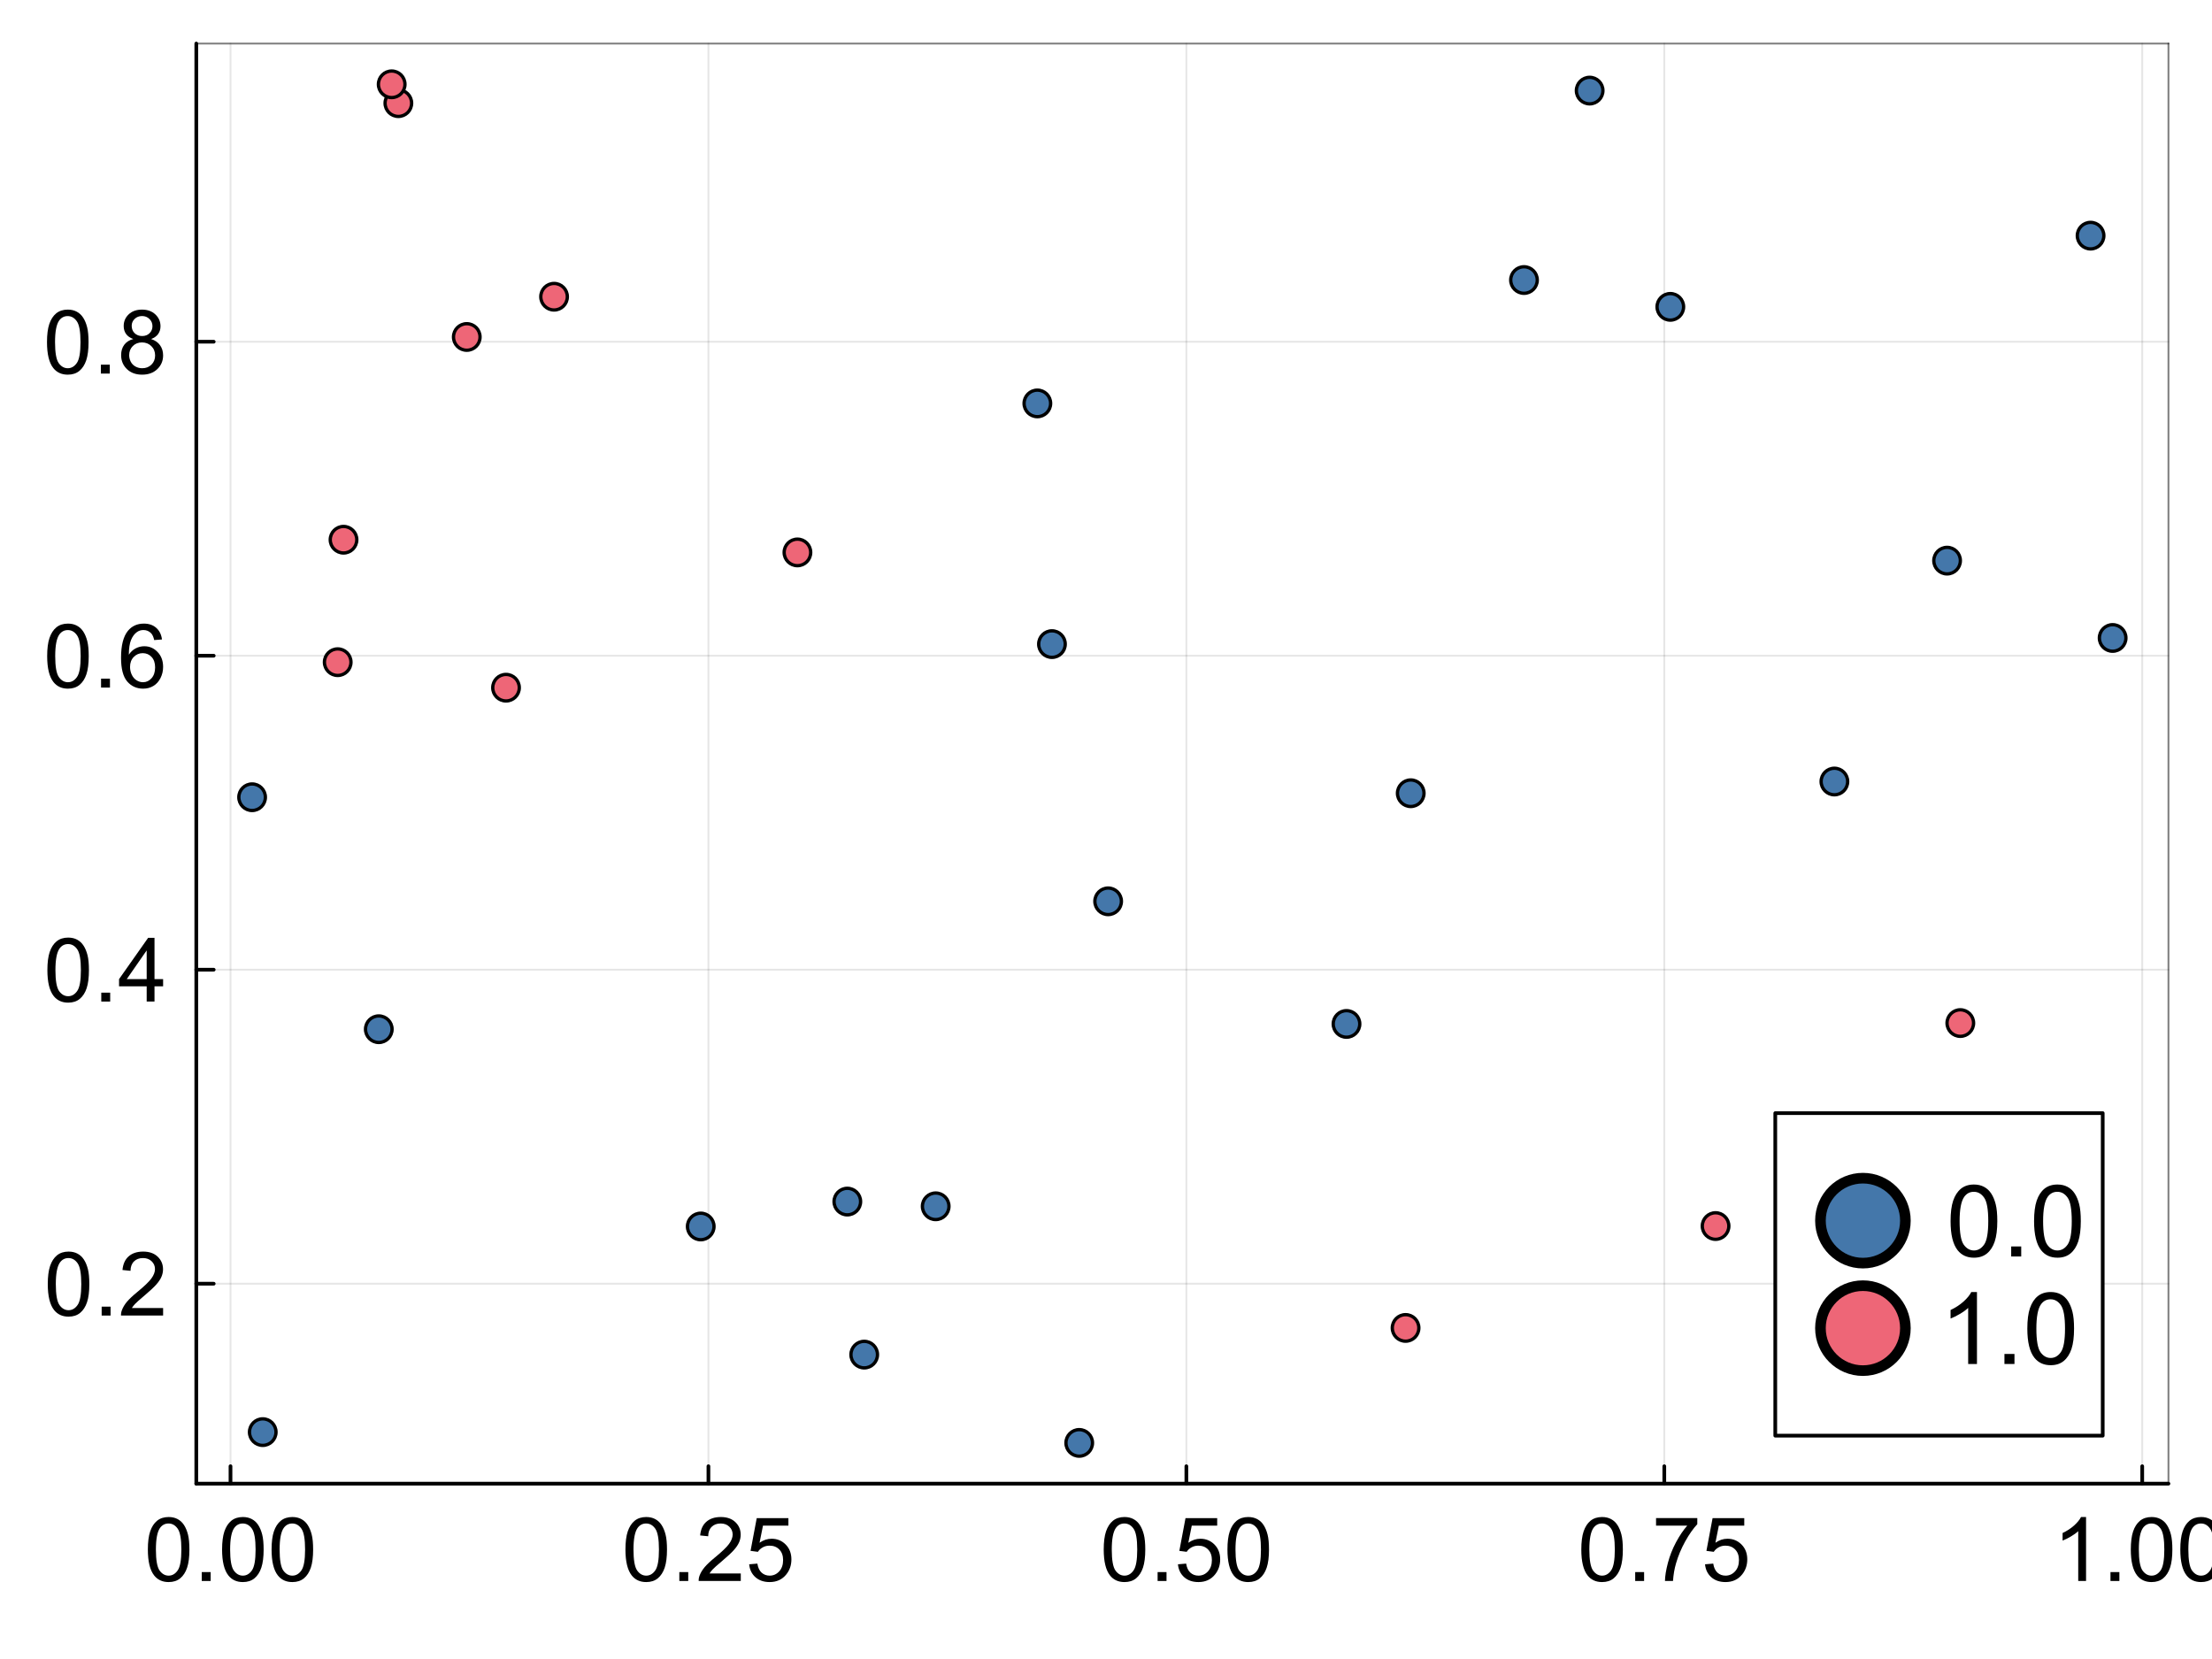 <?xml version="1.0" encoding="utf-8"?>
<svg xmlns="http://www.w3.org/2000/svg" xmlns:xlink="http://www.w3.org/1999/xlink" width="600" height="450" viewBox="0 0 2400 1800">
<rect x="0" y="0" width="2400" height="1800" fill="#333333" stroke="none"/>
<defs>
  <clipPath id="clip370">
    <rect x="0" y="0" width="2400" height="1800"/>
  </clipPath>
</defs>
<path clip-path="url(#clip370)" d="M0 1800 L2400 1800 L2400 0 L0 0  Z" fill="#ffffff" fill-rule="evenodd" fill-opacity="1"/>
<defs>
  <clipPath id="clip371">
    <rect x="480" y="0" width="1681" height="1681"/>
  </clipPath>
</defs>
<path clip-path="url(#clip370)" d="M212.973 1609.75 L2352.76 1609.75 L2352.76 47.244 L212.973 47.244  Z" fill="#ffffff" fill-rule="evenodd" fill-opacity="1"/>
<defs>
  <clipPath id="clip372">
    <rect x="212" y="47" width="2141" height="1564"/>
  </clipPath>
</defs>
<polyline clip-path="url(#clip372)" style="stroke:#000000; stroke-linecap:round; stroke-linejoin:round; stroke-width:2; stroke-opacity:0.1; fill:none" points="250.086,1609.75 250.086,47.244 "/>
<polyline clip-path="url(#clip372)" style="stroke:#000000; stroke-linecap:round; stroke-linejoin:round; stroke-width:2; stroke-opacity:0.1; fill:none" points="768.636,1609.75 768.636,47.244 "/>
<polyline clip-path="url(#clip372)" style="stroke:#000000; stroke-linecap:round; stroke-linejoin:round; stroke-width:2; stroke-opacity:0.1; fill:none" points="1287.19,1609.75 1287.19,47.244 "/>
<polyline clip-path="url(#clip372)" style="stroke:#000000; stroke-linecap:round; stroke-linejoin:round; stroke-width:2; stroke-opacity:0.1; fill:none" points="1805.74,1609.75 1805.74,47.244 "/>
<polyline clip-path="url(#clip372)" style="stroke:#000000; stroke-linecap:round; stroke-linejoin:round; stroke-width:2; stroke-opacity:0.1; fill:none" points="2324.29,1609.75 2324.29,47.244 "/>
<polyline clip-path="url(#clip372)" style="stroke:#000000; stroke-linecap:round; stroke-linejoin:round; stroke-width:2; stroke-opacity:0.1; fill:none" points="212.973,1392.8 2352.76,1392.8 "/>
<polyline clip-path="url(#clip372)" style="stroke:#000000; stroke-linecap:round; stroke-linejoin:round; stroke-width:2; stroke-opacity:0.1; fill:none" points="212.973,1052.12 2352.76,1052.12 "/>
<polyline clip-path="url(#clip372)" style="stroke:#000000; stroke-linecap:round; stroke-linejoin:round; stroke-width:2; stroke-opacity:0.1; fill:none" points="212.973,711.445 2352.76,711.445 "/>
<polyline clip-path="url(#clip372)" style="stroke:#000000; stroke-linecap:round; stroke-linejoin:round; stroke-width:2; stroke-opacity:0.1; fill:none" points="212.973,370.767 2352.76,370.767 "/>
<polyline clip-path="url(#clip370)" style="stroke:#000000; stroke-linecap:round; stroke-linejoin:round; stroke-width:4; stroke-opacity:1; fill:none" points="212.973,1609.75 2352.76,1609.75 "/>
<polyline clip-path="url(#clip370)" style="stroke:#000000; stroke-linecap:round; stroke-linejoin:round; stroke-width:2; stroke-opacity:0.5; fill:none" points="212.973,47.244 2352.76,47.244 "/>
<polyline clip-path="url(#clip370)" style="stroke:#000000; stroke-linecap:round; stroke-linejoin:round; stroke-width:4; stroke-opacity:1; fill:none" points="250.086,1609.75 250.086,1590.85 "/>
<polyline clip-path="url(#clip370)" style="stroke:#000000; stroke-linecap:round; stroke-linejoin:round; stroke-width:4; stroke-opacity:1; fill:none" points="768.636,1609.75 768.636,1590.85 "/>
<polyline clip-path="url(#clip370)" style="stroke:#000000; stroke-linecap:round; stroke-linejoin:round; stroke-width:4; stroke-opacity:1; fill:none" points="1287.19,1609.75 1287.19,1590.85 "/>
<polyline clip-path="url(#clip370)" style="stroke:#000000; stroke-linecap:round; stroke-linejoin:round; stroke-width:4; stroke-opacity:1; fill:none" points="1805.74,1609.75 1805.74,1590.85 "/>
<polyline clip-path="url(#clip370)" style="stroke:#000000; stroke-linecap:round; stroke-linejoin:round; stroke-width:4; stroke-opacity:1; fill:none" points="2324.29,1609.75 2324.29,1590.85 "/>
<path clip-path="url(#clip370)" d="M160.432 1681.26 Q160.432 1669 162.931 1661.56 Q165.477 1654.06 170.428 1650 Q175.426 1645.95 182.969 1645.95 Q188.533 1645.95 192.729 1648.21 Q196.925 1650.43 199.66 1654.67 Q202.395 1658.87 203.951 1664.95 Q205.506 1670.98 205.506 1681.26 Q205.506 1693.43 203.008 1700.92 Q200.509 1708.37 195.511 1712.48 Q190.56 1716.53 182.969 1716.53 Q172.974 1716.53 167.269 1709.36 Q160.432 1700.74 160.432 1681.26 M169.155 1681.26 Q169.155 1698.28 173.115 1703.94 Q177.123 1709.55 182.969 1709.55 Q188.816 1709.55 192.776 1703.89 Q196.784 1698.24 196.784 1681.26 Q196.784 1664.2 192.776 1658.58 Q188.816 1652.97 182.875 1652.97 Q177.029 1652.97 173.54 1657.92 Q169.155 1664.24 169.155 1681.26 Z" fill="#000000" fill-rule="nonzero" fill-opacity="1" /><path clip-path="url(#clip370)" d="M218.897 1715.35 L218.897 1705.69 L228.562 1705.69 L228.562 1715.35 L218.897 1715.35 Z" fill="#000000" fill-rule="nonzero" fill-opacity="1" /><path clip-path="url(#clip370)" d="M240.962 1681.26 Q240.962 1669 243.461 1661.56 Q246.007 1654.06 250.958 1650 Q255.956 1645.95 263.499 1645.95 Q269.063 1645.95 273.259 1648.21 Q277.455 1650.43 280.19 1654.67 Q282.925 1658.87 284.481 1664.95 Q286.036 1670.98 286.036 1681.26 Q286.036 1693.43 283.538 1700.92 Q281.039 1708.37 276.041 1712.48 Q271.09 1716.53 263.499 1716.53 Q253.504 1716.53 247.799 1709.36 Q240.962 1700.74 240.962 1681.26 M249.685 1681.26 Q249.685 1698.28 253.645 1703.94 Q257.653 1709.55 263.499 1709.55 Q269.346 1709.55 273.306 1703.89 Q277.314 1698.24 277.314 1681.26 Q277.314 1664.2 273.306 1658.58 Q269.346 1652.97 263.405 1652.97 Q257.559 1652.97 254.07 1657.92 Q249.685 1664.24 249.685 1681.26 Z" fill="#000000" fill-rule="nonzero" fill-opacity="1" /><path clip-path="url(#clip370)" d="M294.665 1681.26 Q294.665 1669 297.164 1661.56 Q299.71 1654.06 304.66 1650 Q309.658 1645.95 317.202 1645.95 Q322.765 1645.95 326.961 1648.21 Q331.158 1650.43 333.892 1654.67 Q336.627 1658.87 338.183 1664.95 Q339.739 1670.98 339.739 1681.26 Q339.739 1693.43 337.24 1700.92 Q334.741 1708.37 329.743 1712.48 Q324.793 1716.53 317.202 1716.53 Q307.206 1716.53 301.501 1709.36 Q294.665 1700.74 294.665 1681.26 M303.387 1681.26 Q303.387 1698.28 307.348 1703.94 Q311.355 1709.55 317.202 1709.55 Q323.048 1709.55 327.009 1703.89 Q331.016 1698.24 331.016 1681.26 Q331.016 1664.2 327.009 1658.58 Q323.048 1652.97 317.107 1652.97 Q311.261 1652.97 307.772 1657.92 Q303.387 1664.24 303.387 1681.26 Z" fill="#000000" fill-rule="nonzero" fill-opacity="1" /><path clip-path="url(#clip370)" d="M678.606 1681.26 Q678.606 1669 681.104 1661.56 Q683.65 1654.06 688.601 1650 Q693.599 1645.95 701.143 1645.95 Q706.706 1645.95 710.902 1648.21 Q715.099 1650.43 717.833 1654.67 Q720.568 1658.87 722.124 1664.95 Q723.68 1670.98 723.68 1681.26 Q723.68 1693.43 721.181 1700.92 Q718.682 1708.37 713.684 1712.48 Q708.734 1716.53 701.143 1716.53 Q691.147 1716.53 685.442 1709.36 Q678.606 1700.74 678.606 1681.26 M687.328 1681.26 Q687.328 1698.28 691.289 1703.94 Q695.296 1709.55 701.143 1709.55 Q706.989 1709.55 710.95 1703.89 Q714.957 1698.24 714.957 1681.26 Q714.957 1664.2 710.95 1658.58 Q706.989 1652.97 701.048 1652.97 Q695.202 1652.97 691.713 1657.92 Q687.328 1664.24 687.328 1681.26 Z" fill="#000000" fill-rule="nonzero" fill-opacity="1" /><path clip-path="url(#clip370)" d="M737.07 1715.35 L737.07 1705.69 L746.735 1705.69 L746.735 1715.35 L737.07 1715.35 Z" fill="#000000" fill-rule="nonzero" fill-opacity="1" /><path clip-path="url(#clip370)" d="M803.738 1707.2 L803.738 1715.35 L758.051 1715.35 Q757.957 1712.29 759.041 1709.46 Q760.786 1704.79 764.605 1700.26 Q768.471 1695.74 775.732 1689.8 Q787 1680.56 790.961 1675.18 Q794.921 1669.76 794.921 1664.95 Q794.921 1659.9 791.291 1656.46 Q787.708 1652.97 781.908 1652.97 Q775.779 1652.97 772.101 1656.65 Q768.424 1660.33 768.377 1666.84 L759.654 1665.94 Q760.55 1656.18 766.396 1651.09 Q772.243 1645.95 782.097 1645.95 Q792.045 1645.95 797.845 1651.47 Q803.644 1656.98 803.644 1665.14 Q803.644 1669.29 801.947 1673.3 Q800.249 1677.3 796.289 1681.73 Q792.375 1686.17 783.229 1693.9 Q775.59 1700.31 773.422 1702.62 Q771.253 1704.88 769.838 1707.2 L803.738 1707.2 Z" fill="#000000" fill-rule="nonzero" fill-opacity="1" /><path clip-path="url(#clip370)" d="M812.838 1697.25 L821.749 1696.49 Q822.739 1703 826.322 1706.3 Q829.953 1709.55 835.045 1709.55 Q841.174 1709.55 845.418 1704.93 Q849.661 1700.31 849.661 1692.67 Q849.661 1685.41 845.559 1681.22 Q841.504 1677.02 834.904 1677.02 Q830.802 1677.02 827.501 1678.91 Q824.201 1680.74 822.315 1683.72 L814.347 1682.68 L821.042 1647.17 L855.413 1647.17 L855.413 1655.28 L827.831 1655.28 L824.106 1673.86 Q830.33 1669.52 837.167 1669.52 Q846.219 1669.52 852.443 1675.79 Q858.666 1682.06 858.666 1691.92 Q858.666 1701.3 853.197 1708.14 Q846.549 1716.53 835.045 1716.53 Q825.615 1716.53 819.627 1711.25 Q813.687 1705.97 812.838 1697.25 Z" fill="#000000" fill-rule="nonzero" fill-opacity="1" /><path clip-path="url(#clip370)" d="M1197.53 1681.26 Q1197.53 1669 1200.03 1661.56 Q1202.58 1654.06 1207.53 1650 Q1212.53 1645.95 1220.07 1645.95 Q1225.63 1645.95 1229.83 1648.21 Q1234.03 1650.43 1236.76 1654.67 Q1239.5 1658.87 1241.05 1664.95 Q1242.61 1670.98 1242.61 1681.26 Q1242.61 1693.43 1240.11 1700.92 Q1237.61 1708.37 1232.61 1712.48 Q1227.66 1716.53 1220.07 1716.53 Q1210.07 1716.53 1204.37 1709.36 Q1197.53 1700.74 1197.53 1681.26 M1206.26 1681.26 Q1206.26 1698.28 1210.22 1703.94 Q1214.22 1709.55 1220.07 1709.55 Q1225.92 1709.55 1229.88 1703.89 Q1233.88 1698.24 1233.88 1681.26 Q1233.88 1664.2 1229.88 1658.58 Q1225.92 1652.97 1219.98 1652.97 Q1214.13 1652.97 1210.64 1657.92 Q1206.26 1664.24 1206.26 1681.26 Z" fill="#000000" fill-rule="nonzero" fill-opacity="1" /><path clip-path="url(#clip370)" d="M1256 1715.35 L1256 1705.69 L1265.66 1705.69 L1265.66 1715.35 L1256 1715.35 Z" fill="#000000" fill-rule="nonzero" fill-opacity="1" /><path clip-path="url(#clip370)" d="M1278.06 1697.25 L1286.97 1696.49 Q1287.96 1703 1291.55 1706.3 Q1295.18 1709.55 1300.27 1709.55 Q1306.4 1709.55 1310.64 1704.93 Q1314.89 1700.31 1314.89 1692.67 Q1314.89 1685.41 1310.78 1681.22 Q1306.73 1677.02 1300.13 1677.02 Q1296.03 1677.02 1292.73 1678.91 Q1289.43 1680.74 1287.54 1683.72 L1279.57 1682.68 L1286.27 1647.17 L1320.64 1647.17 L1320.64 1655.28 L1293.06 1655.28 L1289.33 1673.86 Q1295.56 1669.52 1302.39 1669.52 Q1311.44 1669.52 1317.67 1675.79 Q1323.89 1682.06 1323.89 1691.92 Q1323.89 1701.3 1318.42 1708.14 Q1311.77 1716.53 1300.27 1716.53 Q1290.84 1716.53 1284.85 1711.25 Q1278.91 1705.97 1278.06 1697.25 Z" fill="#000000" fill-rule="nonzero" fill-opacity="1" /><path clip-path="url(#clip370)" d="M1331.77 1681.26 Q1331.77 1669 1334.26 1661.56 Q1336.81 1654.06 1341.76 1650 Q1346.76 1645.95 1354.3 1645.95 Q1359.87 1645.95 1364.06 1648.21 Q1368.26 1650.43 1370.99 1654.67 Q1373.73 1658.87 1375.28 1664.95 Q1376.84 1670.98 1376.84 1681.26 Q1376.84 1693.43 1374.34 1700.92 Q1371.84 1708.37 1366.84 1712.48 Q1361.89 1716.53 1354.3 1716.53 Q1344.31 1716.53 1338.6 1709.36 Q1331.77 1700.74 1331.77 1681.26 M1340.49 1681.26 Q1340.49 1698.28 1344.45 1703.94 Q1348.46 1709.55 1354.3 1709.55 Q1360.15 1709.55 1364.11 1703.89 Q1368.12 1698.24 1368.12 1681.26 Q1368.12 1664.2 1364.11 1658.58 Q1360.15 1652.97 1354.21 1652.97 Q1348.36 1652.97 1344.87 1657.92 Q1340.49 1664.24 1340.49 1681.26 Z" fill="#000000" fill-rule="nonzero" fill-opacity="1" /><path clip-path="url(#clip370)" d="M1715.71 1681.26 Q1715.71 1669 1718.21 1661.56 Q1720.75 1654.06 1725.7 1650 Q1730.7 1645.95 1738.24 1645.95 Q1743.81 1645.95 1748 1648.21 Q1752.2 1650.43 1754.93 1654.67 Q1757.67 1658.87 1759.22 1664.95 Q1760.78 1670.98 1760.78 1681.26 Q1760.78 1693.43 1758.28 1700.92 Q1755.78 1708.37 1750.79 1712.48 Q1745.83 1716.53 1738.24 1716.53 Q1728.25 1716.53 1722.54 1709.36 Q1715.71 1700.74 1715.71 1681.26 M1724.43 1681.26 Q1724.43 1698.28 1728.39 1703.94 Q1732.4 1709.55 1738.24 1709.55 Q1744.09 1709.55 1748.05 1703.89 Q1752.06 1698.24 1752.06 1681.26 Q1752.06 1664.2 1748.05 1658.58 Q1744.09 1652.97 1738.15 1652.97 Q1732.3 1652.97 1728.81 1657.92 Q1724.43 1664.24 1724.43 1681.26 Z" fill="#000000" fill-rule="nonzero" fill-opacity="1" /><path clip-path="url(#clip370)" d="M1774.17 1715.35 L1774.17 1705.69 L1783.84 1705.69 L1783.84 1715.35 L1774.17 1715.35 Z" fill="#000000" fill-rule="nonzero" fill-opacity="1" /><path clip-path="url(#clip370)" d="M1796.8 1655.28 L1796.8 1647.13 L1841.55 1647.13 L1841.55 1653.73 Q1834.95 1660.75 1828.44 1672.4 Q1821.98 1684.05 1818.44 1696.35 Q1815.9 1705.03 1815.19 1715.35 L1806.47 1715.35 Q1806.61 1707.2 1809.67 1695.64 Q1812.74 1684.09 1818.44 1673.39 Q1824.2 1662.64 1830.66 1655.28 L1796.8 1655.28 Z" fill="#000000" fill-rule="nonzero" fill-opacity="1" /><path clip-path="url(#clip370)" d="M1849.94 1697.25 L1858.85 1696.49 Q1859.84 1703 1863.42 1706.3 Q1867.05 1709.55 1872.15 1709.55 Q1878.28 1709.55 1882.52 1704.93 Q1886.76 1700.31 1886.76 1692.67 Q1886.76 1685.41 1882.66 1681.22 Q1878.61 1677.02 1872 1677.02 Q1867.9 1677.02 1864.6 1678.91 Q1861.3 1680.74 1859.42 1683.72 L1851.45 1682.68 L1858.14 1647.17 L1892.51 1647.17 L1892.51 1655.28 L1864.93 1655.28 L1861.21 1673.86 Q1867.43 1669.52 1874.27 1669.52 Q1883.32 1669.52 1889.54 1675.79 Q1895.77 1682.06 1895.77 1691.92 Q1895.77 1701.3 1890.3 1708.14 Q1883.65 1716.53 1872.15 1716.53 Q1862.72 1716.53 1856.73 1711.25 Q1850.79 1705.97 1849.94 1697.25 Z" fill="#000000" fill-rule="nonzero" fill-opacity="1" /><path clip-path="url(#clip370)" d="M2263.35 1715.35 L2254.86 1715.35 L2254.86 1661.27 Q2251.8 1664.2 2246.8 1667.12 Q2241.85 1670.04 2237.89 1671.5 L2237.89 1663.3 Q2245.01 1659.95 2250.33 1655.19 Q2255.66 1650.43 2257.88 1645.95 L2263.35 1645.95 L2263.35 1715.35 Z" fill="#000000" fill-rule="nonzero" fill-opacity="1" /><path clip-path="url(#clip370)" d="M2289.85 1715.35 L2289.85 1705.69 L2299.51 1705.69 L2299.51 1715.35 L2289.85 1715.35 Z" fill="#000000" fill-rule="nonzero" fill-opacity="1" /><path clip-path="url(#clip370)" d="M2311.91 1681.26 Q2311.91 1669 2314.41 1661.56 Q2316.96 1654.06 2321.91 1650 Q2326.9 1645.95 2334.45 1645.95 Q2340.01 1645.95 2344.21 1648.21 Q2348.4 1650.43 2351.14 1654.67 Q2353.87 1658.87 2355.43 1664.95 Q2356.99 1670.98 2356.99 1681.26 Q2356.99 1693.43 2354.49 1700.92 Q2351.99 1708.37 2346.99 1712.48 Q2342.04 1716.53 2334.45 1716.53 Q2324.45 1716.53 2318.75 1709.36 Q2311.91 1700.74 2311.91 1681.26 M2320.63 1681.26 Q2320.63 1698.28 2324.59 1703.94 Q2328.6 1709.55 2334.45 1709.55 Q2340.29 1709.55 2344.25 1703.89 Q2348.26 1698.24 2348.26 1681.26 Q2348.26 1664.2 2344.25 1658.58 Q2340.29 1652.97 2334.35 1652.97 Q2328.51 1652.97 2325.02 1657.92 Q2320.63 1664.24 2320.63 1681.26 Z" fill="#000000" fill-rule="nonzero" fill-opacity="1" /><path clip-path="url(#clip370)" d="M2365.61 1681.26 Q2365.61 1669 2368.11 1661.56 Q2370.66 1654.06 2375.61 1650 Q2380.61 1645.95 2388.15 1645.95 Q2393.71 1645.95 2397.91 1648.21 Q2402.11 1650.43 2404.84 1654.67 Q2407.58 1658.87 2409.13 1664.95 Q2410.69 1670.98 2410.69 1681.26 Q2410.69 1693.43 2408.19 1700.92 Q2405.69 1708.37 2400.69 1712.48 Q2395.74 1716.53 2388.15 1716.53 Q2378.15 1716.53 2372.45 1709.36 Q2365.61 1700.74 2365.61 1681.26 M2374.34 1681.26 Q2374.34 1698.28 2378.3 1703.94 Q2382.3 1709.55 2388.15 1709.55 Q2394 1709.55 2397.96 1703.89 Q2401.96 1698.24 2401.96 1681.26 Q2401.96 1664.2 2397.96 1658.58 Q2394 1652.97 2388.06 1652.97 Q2382.21 1652.97 2378.72 1657.92 Q2374.34 1664.24 2374.34 1681.26 Z" fill="#000000" fill-rule="nonzero" fill-opacity="1" /><polyline clip-path="url(#clip370)" style="stroke:#000000; stroke-linecap:round; stroke-linejoin:round; stroke-width:4; stroke-opacity:1; fill:none" points="212.973,1609.75 212.973,47.244 "/>
<polyline clip-path="url(#clip370)" style="stroke:#000000; stroke-linecap:round; stroke-linejoin:round; stroke-width:2; stroke-opacity:0.5; fill:none" points="2352.76,1609.75 2352.76,47.244 "/>
<polyline clip-path="url(#clip370)" style="stroke:#000000; stroke-linecap:round; stroke-linejoin:round; stroke-width:4; stroke-opacity:1; fill:none" points="212.973,1392.8 231.871,1392.8 "/>
<polyline clip-path="url(#clip370)" style="stroke:#000000; stroke-linecap:round; stroke-linejoin:round; stroke-width:4; stroke-opacity:1; fill:none" points="212.973,1052.12 231.871,1052.12 "/>
<polyline clip-path="url(#clip370)" style="stroke:#000000; stroke-linecap:round; stroke-linejoin:round; stroke-width:4; stroke-opacity:1; fill:none" points="212.973,711.445 231.871,711.445 "/>
<polyline clip-path="url(#clip370)" style="stroke:#000000; stroke-linecap:round; stroke-linejoin:round; stroke-width:4; stroke-opacity:1; fill:none" points="212.973,370.767 231.871,370.767 "/>
<path clip-path="url(#clip370)" d="M51.841 1393.27 Q51.841 1381.01 54.34 1373.56 Q56.886 1366.07 61.836 1362.01 Q66.834 1357.96 74.378 1357.96 Q79.941 1357.96 84.138 1360.22 Q88.334 1362.44 91.069 1366.68 Q93.803 1370.88 95.359 1376.96 Q96.915 1382.99 96.915 1393.27 Q96.915 1405.44 94.416 1412.93 Q91.917 1420.38 86.919 1424.48 Q81.969 1428.54 74.378 1428.54 Q64.382 1428.54 58.677 1421.37 Q51.841 1412.74 51.841 1393.27 M60.563 1393.27 Q60.563 1410.29 64.524 1415.95 Q68.531 1421.56 74.378 1421.56 Q80.224 1421.56 84.185 1415.9 Q88.192 1410.25 88.192 1393.27 Q88.192 1376.2 84.185 1370.59 Q80.224 1364.98 74.284 1364.98 Q68.437 1364.98 64.948 1369.93 Q60.563 1376.25 60.563 1393.27 Z" fill="#000000" fill-rule="nonzero" fill-opacity="1" /><path clip-path="url(#clip370)" d="M110.305 1427.36 L110.305 1417.7 L119.971 1417.7 L119.971 1427.36 L110.305 1427.36 Z" fill="#000000" fill-rule="nonzero" fill-opacity="1" /><path clip-path="url(#clip370)" d="M176.973 1419.2 L176.973 1427.36 L131.286 1427.36 Q131.192 1424.3 132.276 1421.47 Q134.021 1416.8 137.84 1412.27 Q141.706 1407.75 148.967 1401.81 Q160.236 1392.57 164.196 1387.19 Q168.157 1381.77 168.157 1376.96 Q168.157 1371.91 164.526 1368.47 Q160.943 1364.98 155.144 1364.98 Q149.014 1364.98 145.337 1368.66 Q141.659 1372.34 141.612 1378.84 L132.889 1377.95 Q133.785 1368.19 139.632 1363.1 Q145.478 1357.96 155.332 1357.96 Q165.281 1357.96 171.08 1363.47 Q176.879 1368.99 176.879 1377.15 Q176.879 1381.3 175.182 1385.3 Q173.484 1389.31 169.524 1393.74 Q165.611 1398.18 156.464 1405.91 Q148.826 1412.32 146.657 1414.63 Q144.488 1416.89 143.074 1419.2 L176.973 1419.2 Z" fill="#000000" fill-rule="nonzero" fill-opacity="1" /><path clip-path="url(#clip370)" d="M51.416 1052.59 Q51.416 1040.34 53.915 1032.89 Q56.461 1025.39 61.412 1021.34 Q66.41 1017.28 73.954 1017.28 Q79.517 1017.28 83.713 1019.54 Q87.91 1021.76 90.644 1026 Q93.379 1030.2 94.935 1036.28 Q96.491 1042.32 96.491 1052.59 Q96.491 1064.76 93.992 1072.26 Q91.493 1079.71 86.495 1083.81 Q81.544 1087.86 73.954 1087.86 Q63.958 1087.86 58.253 1080.7 Q51.416 1072.07 51.416 1052.59 M60.139 1052.59 Q60.139 1069.62 64.1 1075.27 Q68.107 1080.88 73.954 1080.88 Q79.8 1080.88 83.76 1075.23 Q87.768 1069.57 87.768 1052.59 Q87.768 1035.53 83.76 1029.92 Q79.8 1024.31 73.859 1024.31 Q68.013 1024.31 64.524 1029.26 Q60.139 1035.57 60.139 1052.59 Z" fill="#000000" fill-rule="nonzero" fill-opacity="1" /><path clip-path="url(#clip370)" d="M109.881 1086.68 L109.881 1077.02 L119.546 1077.02 L119.546 1086.68 L109.881 1086.68 Z" fill="#000000" fill-rule="nonzero" fill-opacity="1" /><path clip-path="url(#clip370)" d="M159.151 1086.68 L159.151 1070.13 L129.165 1070.13 L129.165 1062.35 L160.707 1017.56 L167.638 1017.56 L167.638 1062.35 L176.973 1062.35 L176.973 1070.13 L167.638 1070.13 L167.638 1086.68 L159.151 1086.68 M159.151 1062.35 L159.151 1031.19 L137.51 1062.35 L159.151 1062.35 Z" fill="#000000" fill-rule="nonzero" fill-opacity="1" /><path clip-path="url(#clip370)" d="M51.181 711.917 Q51.181 699.658 53.68 692.209 Q56.226 684.712 61.176 680.657 Q66.174 676.602 73.718 676.602 Q79.281 676.602 83.478 678.866 Q87.674 681.082 90.408 685.325 Q93.143 689.521 94.699 695.603 Q96.255 701.638 96.255 711.917 Q96.255 724.081 93.756 731.578 Q91.257 739.027 86.259 743.129 Q81.309 747.184 73.718 747.184 Q63.722 747.184 58.017 740.017 Q51.181 731.389 51.181 711.917 M59.903 711.917 Q59.903 728.937 63.864 734.595 Q67.871 740.206 73.718 740.206 Q79.564 740.206 83.525 734.548 Q87.532 728.89 87.532 711.917 Q87.532 694.849 83.525 689.238 Q79.564 683.628 73.624 683.628 Q67.777 683.628 64.288 688.578 Q59.903 694.896 59.903 711.917 Z" fill="#000000" fill-rule="nonzero" fill-opacity="1" /><path clip-path="url(#clip370)" d="M109.645 746.005 L109.645 736.34 L119.311 736.34 L119.311 746.005 L109.645 746.005 Z" fill="#000000" fill-rule="nonzero" fill-opacity="1" /><path clip-path="url(#clip370)" d="M175.748 693.812 L167.308 694.472 Q166.176 689.474 164.102 687.211 Q160.66 683.58 155.615 683.58 Q151.56 683.58 148.496 685.844 Q144.488 688.767 142.178 694.377 Q139.867 699.988 139.773 710.361 Q142.838 705.693 147.27 703.43 Q151.702 701.167 156.558 701.167 Q165.045 701.167 170.986 707.438 Q176.973 713.661 176.973 723.563 Q176.973 730.069 174.145 735.68 Q171.363 741.243 166.459 744.214 Q161.556 747.184 155.332 747.184 Q144.724 747.184 138.029 739.405 Q131.334 731.578 131.334 713.661 Q131.334 693.623 138.736 684.523 Q145.195 676.602 156.134 676.602 Q164.29 676.602 169.477 681.176 Q174.71 685.749 175.748 693.812 M141.093 723.61 Q141.093 727.995 142.932 732.002 Q144.818 736.01 148.166 738.131 Q151.513 740.206 155.191 740.206 Q160.566 740.206 164.432 735.868 Q168.298 731.531 168.298 724.081 Q168.298 716.915 164.479 712.813 Q160.66 708.664 154.861 708.664 Q149.109 708.664 145.101 712.813 Q141.093 716.915 141.093 723.61 Z" fill="#000000" fill-rule="nonzero" fill-opacity="1" /><path clip-path="url(#clip370)" d="M50.992 371.239 Q50.992 358.98 53.491 351.531 Q56.037 344.034 60.988 339.979 Q65.985 335.925 73.529 335.925 Q79.093 335.925 83.289 338.188 Q87.485 340.404 90.22 344.647 Q92.954 348.843 94.51 354.926 Q96.066 360.961 96.066 371.239 Q96.066 383.403 93.567 390.9 Q91.069 398.349 86.071 402.451 Q81.12 406.506 73.529 406.506 Q63.534 406.506 57.829 399.34 Q50.992 390.711 50.992 371.239 M59.715 371.239 Q59.715 388.26 63.675 393.918 Q67.683 399.528 73.529 399.528 Q79.376 399.528 83.336 393.87 Q87.344 388.213 87.344 371.239 Q87.344 354.171 83.336 348.56 Q79.376 342.95 73.435 342.95 Q67.588 342.95 64.1 347.9 Q59.715 354.218 59.715 371.239 Z" fill="#000000" fill-rule="nonzero" fill-opacity="1" /><path clip-path="url(#clip370)" d="M109.457 405.327 L109.457 395.662 L119.122 395.662 L119.122 405.327 L109.457 405.327 Z" fill="#000000" fill-rule="nonzero" fill-opacity="1" /><path clip-path="url(#clip370)" d="M144.582 367.844 Q139.302 365.911 136.756 362.328 Q134.21 358.745 134.21 353.747 Q134.21 346.203 139.632 341.064 Q145.054 335.925 154.059 335.925 Q163.112 335.925 168.628 341.205 Q174.145 346.439 174.145 353.983 Q174.145 358.792 171.599 362.375 Q169.1 365.911 163.96 367.844 Q170.325 369.919 173.626 374.539 Q176.973 379.16 176.973 385.572 Q176.973 394.436 170.703 400.471 Q164.432 406.506 154.201 406.506 Q143.969 406.506 137.699 400.471 Q131.428 394.389 131.428 385.336 Q131.428 378.594 134.823 374.068 Q138.264 369.494 144.582 367.844 M142.885 353.464 Q142.885 358.367 146.044 361.479 Q149.203 364.591 154.248 364.591 Q159.151 364.591 162.263 361.526 Q165.422 358.415 165.422 353.935 Q165.422 349.268 162.169 346.109 Q158.963 342.903 154.153 342.903 Q149.297 342.903 146.091 346.014 Q142.885 349.126 142.885 353.464 M140.15 385.384 Q140.15 389.014 141.848 392.409 Q143.592 395.803 146.987 397.689 Q150.382 399.528 154.295 399.528 Q160.377 399.528 164.338 395.615 Q168.298 391.702 168.298 385.666 Q168.298 379.537 164.196 375.53 Q160.141 371.522 154.012 371.522 Q148.024 371.522 144.064 375.482 Q140.15 379.443 140.15 385.384 Z" fill="#000000" fill-rule="nonzero" fill-opacity="1" /><circle clip-path="url(#clip372)" cx="937.669" cy="1469.74" r="14.4" fill="#4477aa" fill-rule="evenodd" fill-opacity="1" stroke="#000000" stroke-opacity="1" stroke-width="3.6"/>
<circle clip-path="url(#clip372)" cx="1170.95" cy="1565.53" r="14.4" fill="#4477aa" fill-rule="evenodd" fill-opacity="1" stroke="#000000" stroke-opacity="1" stroke-width="3.6"/>
<circle clip-path="url(#clip372)" cx="2112.57" cy="608.285" r="14.4" fill="#4477aa" fill-rule="evenodd" fill-opacity="1" stroke="#000000" stroke-opacity="1" stroke-width="3.6"/>
<circle clip-path="url(#clip372)" cx="1460.94" cy="1110.96" r="14.4" fill="#4477aa" fill-rule="evenodd" fill-opacity="1" stroke="#000000" stroke-opacity="1" stroke-width="3.6"/>
<circle clip-path="url(#clip372)" cx="1653.52" cy="303.836" r="14.4" fill="#4477aa" fill-rule="evenodd" fill-opacity="1" stroke="#000000" stroke-opacity="1" stroke-width="3.6"/>
<circle clip-path="url(#clip372)" cx="1724.75" cy="98.293" r="14.4" fill="#4477aa" fill-rule="evenodd" fill-opacity="1" stroke="#000000" stroke-opacity="1" stroke-width="3.6"/>
<circle clip-path="url(#clip372)" cx="410.98" cy="1116.69" r="14.4" fill="#4477aa" fill-rule="evenodd" fill-opacity="1" stroke="#000000" stroke-opacity="1" stroke-width="3.6"/>
<circle clip-path="url(#clip372)" cx="1141.36" cy="698.843" r="14.4" fill="#4477aa" fill-rule="evenodd" fill-opacity="1" stroke="#000000" stroke-opacity="1" stroke-width="3.6"/>
<circle clip-path="url(#clip372)" cx="1990.3" cy="847.938" r="14.4" fill="#4477aa" fill-rule="evenodd" fill-opacity="1" stroke="#000000" stroke-opacity="1" stroke-width="3.6"/>
<circle clip-path="url(#clip372)" cx="2292.2" cy="692.181" r="14.4" fill="#4477aa" fill-rule="evenodd" fill-opacity="1" stroke="#000000" stroke-opacity="1" stroke-width="3.6"/>
<circle clip-path="url(#clip372)" cx="1015.21" cy="1308.82" r="14.4" fill="#4477aa" fill-rule="evenodd" fill-opacity="1" stroke="#000000" stroke-opacity="1" stroke-width="3.6"/>
<circle clip-path="url(#clip372)" cx="1530.63" cy="860.654" r="14.4" fill="#4477aa" fill-rule="evenodd" fill-opacity="1" stroke="#000000" stroke-opacity="1" stroke-width="3.6"/>
<circle clip-path="url(#clip372)" cx="760.287" cy="1330.71" r="14.4" fill="#4477aa" fill-rule="evenodd" fill-opacity="1" stroke="#000000" stroke-opacity="1" stroke-width="3.6"/>
<circle clip-path="url(#clip372)" cx="1202.32" cy="977.909" r="14.4" fill="#4477aa" fill-rule="evenodd" fill-opacity="1" stroke="#000000" stroke-opacity="1" stroke-width="3.6"/>
<circle clip-path="url(#clip372)" cx="919.338" cy="1303.7" r="14.4" fill="#4477aa" fill-rule="evenodd" fill-opacity="1" stroke="#000000" stroke-opacity="1" stroke-width="3.6"/>
<circle clip-path="url(#clip372)" cx="273.533" cy="864.994" r="14.4" fill="#4477aa" fill-rule="evenodd" fill-opacity="1" stroke="#000000" stroke-opacity="1" stroke-width="3.6"/>
<circle clip-path="url(#clip372)" cx="285.072" cy="1553.83" r="14.4" fill="#4477aa" fill-rule="evenodd" fill-opacity="1" stroke="#000000" stroke-opacity="1" stroke-width="3.6"/>
<circle clip-path="url(#clip372)" cx="2268.26" cy="255.675" r="14.4" fill="#4477aa" fill-rule="evenodd" fill-opacity="1" stroke="#000000" stroke-opacity="1" stroke-width="3.6"/>
<circle clip-path="url(#clip372)" cx="1812.29" cy="332.924" r="14.4" fill="#4477aa" fill-rule="evenodd" fill-opacity="1" stroke="#000000" stroke-opacity="1" stroke-width="3.6"/>
<circle clip-path="url(#clip372)" cx="1125.52" cy="437.688" r="14.4" fill="#4477aa" fill-rule="evenodd" fill-opacity="1" stroke="#000000" stroke-opacity="1" stroke-width="3.6"/>
<circle clip-path="url(#clip372)" cx="549.028" cy="746.146" r="14.4" fill="#ee6677" fill-rule="evenodd" fill-opacity="1" stroke="#000000" stroke-opacity="1" stroke-width="3.6"/>
<circle clip-path="url(#clip372)" cx="601.159" cy="321.942" r="14.4" fill="#ee6677" fill-rule="evenodd" fill-opacity="1" stroke="#000000" stroke-opacity="1" stroke-width="3.6"/>
<circle clip-path="url(#clip372)" cx="2126.92" cy="1110.02" r="14.4" fill="#ee6677" fill-rule="evenodd" fill-opacity="1" stroke="#000000" stroke-opacity="1" stroke-width="3.6"/>
<circle clip-path="url(#clip372)" cx="1861.38" cy="1330.25" r="14.4" fill="#ee6677" fill-rule="evenodd" fill-opacity="1" stroke="#000000" stroke-opacity="1" stroke-width="3.6"/>
<circle clip-path="url(#clip372)" cx="1525.03" cy="1440.79" r="14.4" fill="#ee6677" fill-rule="evenodd" fill-opacity="1" stroke="#000000" stroke-opacity="1" stroke-width="3.6"/>
<circle clip-path="url(#clip372)" cx="372.729" cy="585.594" r="14.4" fill="#ee6677" fill-rule="evenodd" fill-opacity="1" stroke="#000000" stroke-opacity="1" stroke-width="3.6"/>
<circle clip-path="url(#clip372)" cx="432.215" cy="111.93" r="14.4" fill="#ee6677" fill-rule="evenodd" fill-opacity="1" stroke="#000000" stroke-opacity="1" stroke-width="3.6"/>
<circle clip-path="url(#clip372)" cx="506.442" cy="365.613" r="14.4" fill="#ee6677" fill-rule="evenodd" fill-opacity="1" stroke="#000000" stroke-opacity="1" stroke-width="3.6"/>
<circle clip-path="url(#clip372)" cx="865.201" cy="599.368" r="14.4" fill="#ee6677" fill-rule="evenodd" fill-opacity="1" stroke="#000000" stroke-opacity="1" stroke-width="3.6"/>
<circle clip-path="url(#clip372)" cx="424.973" cy="91.466" r="14.4" fill="#ee6677" fill-rule="evenodd" fill-opacity="1" stroke="#000000" stroke-opacity="1" stroke-width="3.6"/>
<circle clip-path="url(#clip372)" cx="366.398" cy="718.466" r="14.4" fill="#ee6677" fill-rule="evenodd" fill-opacity="1" stroke="#000000" stroke-opacity="1" stroke-width="3.6"/>
<path clip-path="url(#clip370)" d="M1926.15 1557.67 L2281.43 1557.67 L2281.43 1207.75 L1926.15 1207.75  Z" fill="#ffffff" fill-rule="evenodd" fill-opacity="1"/>
<polyline clip-path="url(#clip370)" style="stroke:#000000; stroke-linecap:round; stroke-linejoin:round; stroke-width:4; stroke-opacity:1; fill:none" points="1926.15,1557.67 2281.43,1557.67 2281.43,1207.75 1926.15,1207.75 1926.15,1557.67 "/>
<circle clip-path="url(#clip370)" cx="2021.25" cy="1324.39" r="46.08" fill="#4477aa" fill-rule="evenodd" fill-opacity="1" stroke="#000000" stroke-opacity="1" stroke-width="11.52"/>
<path clip-path="url(#clip370)" d="M2116.35 1324.92 Q2116.35 1311.13 2119.16 1302.75 Q2122.03 1294.31 2127.59 1289.75 Q2133.22 1285.19 2141.7 1285.19 Q2147.96 1285.19 2152.68 1287.74 Q2157.4 1290.23 2160.48 1295 Q2163.56 1299.72 2165.31 1306.57 Q2167.06 1313.36 2167.06 1324.92 Q2167.06 1338.6 2164.25 1347.04 Q2161.44 1355.42 2155.81 1360.03 Q2150.24 1364.59 2141.7 1364.59 Q2130.46 1364.59 2124.04 1356.53 Q2116.35 1346.83 2116.35 1324.92 M2126.16 1324.92 Q2126.16 1344.07 2130.62 1350.43 Q2135.13 1356.74 2141.7 1356.74 Q2148.28 1356.74 2152.74 1350.38 Q2157.25 1344.01 2157.25 1324.92 Q2157.25 1305.72 2152.74 1299.41 Q2148.28 1293.09 2141.6 1293.09 Q2135.02 1293.09 2131.1 1298.66 Q2126.16 1305.77 2126.16 1324.92 Z" fill="#000000" fill-rule="nonzero" fill-opacity="1" /><path clip-path="url(#clip370)" d="M2182.12 1363.27 L2182.12 1352.39 L2193 1352.39 L2193 1363.27 L2182.12 1363.27 Z" fill="#000000" fill-rule="nonzero" fill-opacity="1" /><path clip-path="url(#clip370)" d="M2206.95 1324.92 Q2206.95 1311.13 2209.76 1302.75 Q2212.62 1294.31 2218.19 1289.75 Q2223.81 1285.19 2232.3 1285.19 Q2238.56 1285.19 2243.28 1287.74 Q2248 1290.23 2251.08 1295 Q2254.15 1299.72 2255.9 1306.57 Q2257.65 1313.36 2257.65 1324.92 Q2257.65 1338.6 2254.84 1347.04 Q2252.03 1355.42 2246.41 1360.03 Q2240.84 1364.59 2232.3 1364.59 Q2221.06 1364.59 2214.64 1356.53 Q2206.95 1346.83 2206.95 1324.92 M2216.76 1324.92 Q2216.76 1344.07 2221.21 1350.43 Q2225.72 1356.74 2232.3 1356.74 Q2238.88 1356.74 2243.33 1350.38 Q2247.84 1344.01 2247.84 1324.92 Q2247.84 1305.72 2243.33 1299.41 Q2238.88 1293.09 2232.19 1293.09 Q2225.62 1293.09 2221.69 1298.66 Q2216.76 1305.77 2216.76 1324.92 Z" fill="#000000" fill-rule="nonzero" fill-opacity="1" /><circle clip-path="url(#clip370)" cx="2021.25" cy="1441.03" r="46.08" fill="#ee6677" fill-rule="evenodd" fill-opacity="1" stroke="#000000" stroke-opacity="1" stroke-width="11.52"/>
<path clip-path="url(#clip370)" d="M2144.99 1479.91 L2135.45 1479.91 L2135.45 1419.07 Q2132 1422.36 2126.37 1425.65 Q2120.81 1428.93 2116.35 1430.58 L2116.35 1421.35 Q2124.36 1417.58 2130.35 1412.23 Q2136.35 1406.87 2138.84 1401.83 L2144.99 1401.83 L2144.99 1479.91 Z" fill="#000000" fill-rule="nonzero" fill-opacity="1" /><path clip-path="url(#clip370)" d="M2174.8 1479.91 L2174.8 1469.03 L2185.68 1469.03 L2185.68 1479.91 L2174.8 1479.91 Z" fill="#000000" fill-rule="nonzero" fill-opacity="1" /><path clip-path="url(#clip370)" d="M2199.63 1441.56 Q2199.63 1427.77 2202.44 1419.39 Q2205.3 1410.95 2210.87 1406.39 Q2216.49 1401.83 2224.98 1401.83 Q2231.24 1401.83 2235.96 1404.38 Q2240.68 1406.87 2243.76 1411.64 Q2246.83 1416.36 2248.58 1423.21 Q2250.33 1430 2250.33 1441.56 Q2250.33 1455.24 2247.52 1463.68 Q2244.71 1472.06 2239.09 1476.67 Q2233.52 1481.23 2224.98 1481.23 Q2213.74 1481.23 2207.32 1473.17 Q2199.63 1463.47 2199.63 1441.56 M2209.44 1441.56 Q2209.44 1460.71 2213.89 1467.07 Q2218.4 1473.38 2224.98 1473.38 Q2231.56 1473.38 2236.01 1467.02 Q2240.52 1460.65 2240.52 1441.56 Q2240.52 1422.36 2236.01 1416.05 Q2231.56 1409.73 2224.87 1409.73 Q2218.3 1409.73 2214.37 1415.3 Q2209.44 1422.41 2209.44 1441.56 Z" fill="#000000" fill-rule="nonzero" fill-opacity="1" /></svg>
